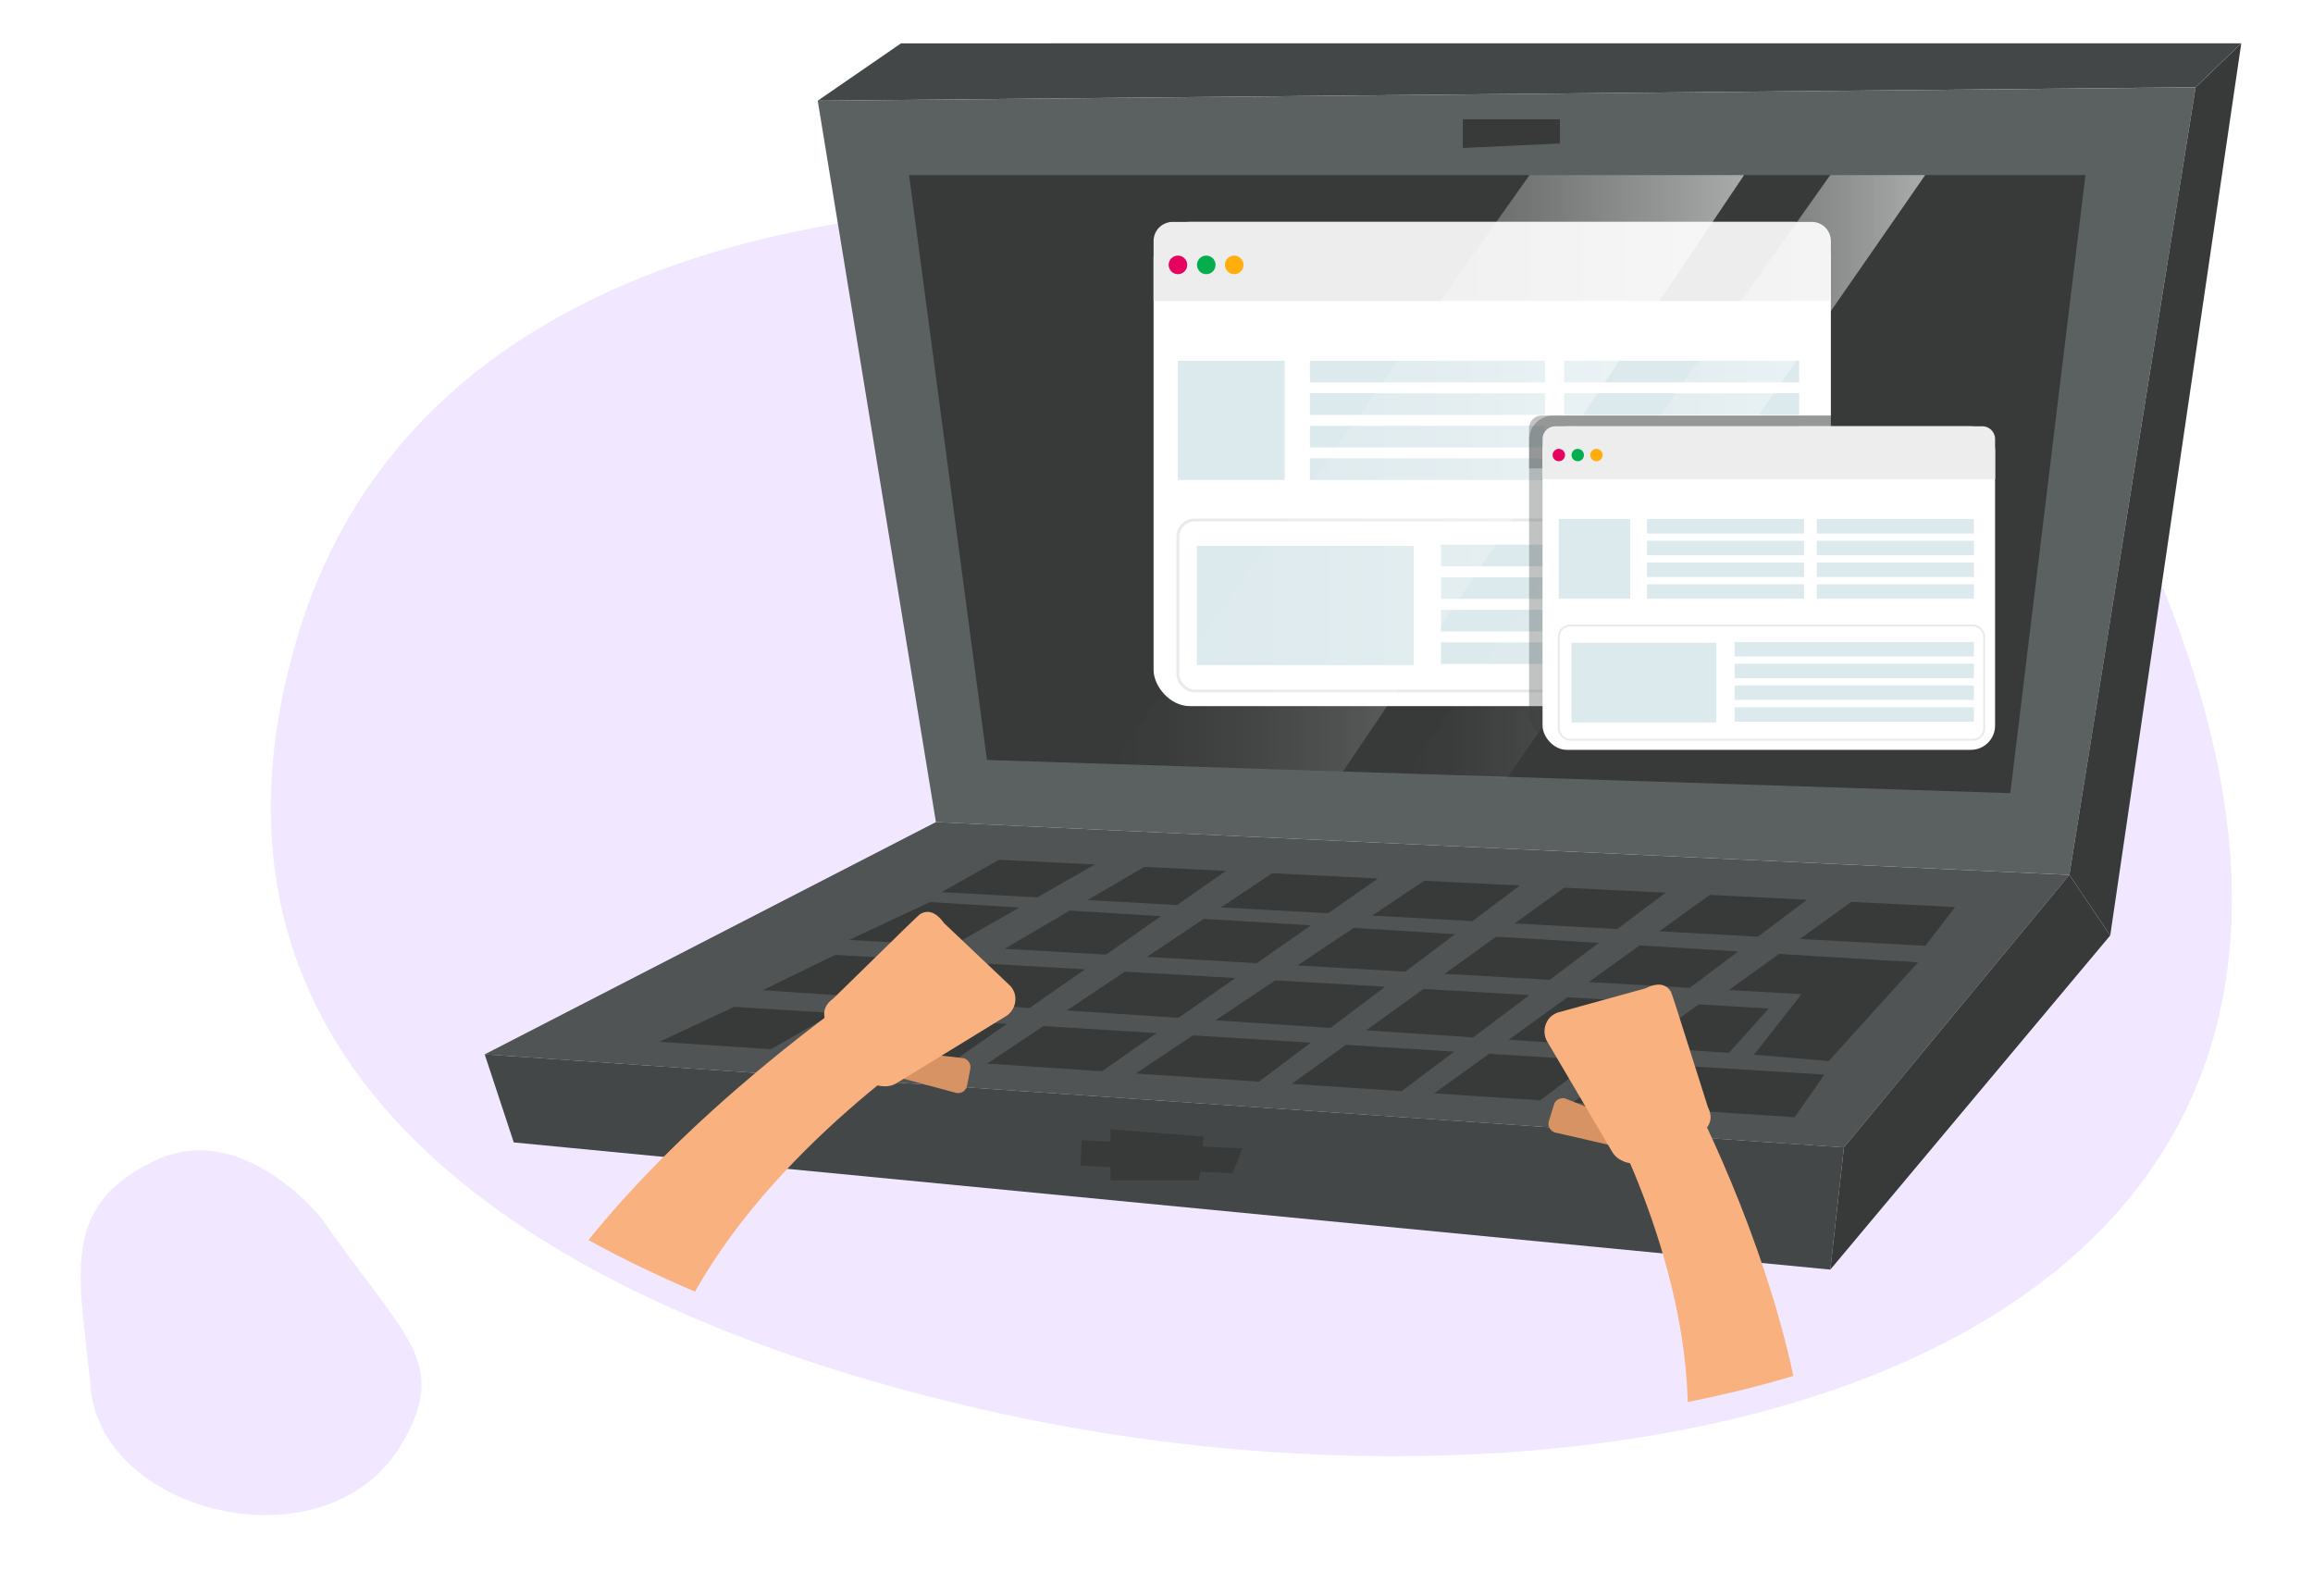 <svg xmlns="http://www.w3.org/2000/svg" xmlns:xlink="http://www.w3.org/1999/xlink" width="258" height="178" viewBox="0 0 258 178">
  <defs>
    <filter id="Trazado_4723" x="21.203" y="14.117" width="236.753" height="157.311" filterUnits="userSpaceOnUse">
      <feOffset dy="3" input="SourceAlpha"/>
      <feGaussianBlur stdDeviation="3" result="blur"/>
      <feFlood flood-opacity="0.161"/>
      <feComposite operator="in" in2="blur"/>
      <feComposite in="SourceGraphic"/>
    </filter>
    <filter id="Trazado_4724" x="0" y="119.312" width="56.021" height="58.688" filterUnits="userSpaceOnUse">
      <feOffset dy="3" input="SourceAlpha"/>
      <feGaussianBlur stdDeviation="3" result="blur-2"/>
      <feFlood flood-opacity="0.161"/>
      <feComposite operator="in" in2="blur-2"/>
      <feComposite in="SourceGraphic"/>
    </filter>
    <linearGradient id="linear-gradient" y1="0.5" x2="1" y2="0.5" gradientUnits="objectBoundingBox">
      <stop offset="0" stop-color="#fff" stop-opacity="0"/>
      <stop offset="0.091" stop-color="#fff" stop-opacity="0.024"/>
      <stop offset="0.217" stop-color="#fff" stop-opacity="0.098"/>
      <stop offset="0.364" stop-color="#fff" stop-opacity="0.212"/>
      <stop offset="0.527" stop-color="#fff" stop-opacity="0.376"/>
      <stop offset="0.703" stop-color="#fff" stop-opacity="0.584"/>
      <stop offset="0.888" stop-color="#fff" stop-opacity="0.831"/>
      <stop offset="1" stop-color="#fff"/>
    </linearGradient>
    <clipPath id="clip-path">
      <path id="Trazado_4777" data-name="Trazado 4777" d="M6297.511,1305.765s-72.213-5.7-88.092,47.842c-16.9,56.995,42.919,78.714,78.213,86.484,69,15.188,158.146-3.83,133.357-82.458C6404.959,1306.787,6378.066,1316.9,6297.511,1305.765Z" transform="translate(-6206.473 -1305.589)" fill="none"/>
    </clipPath>
  </defs>
  <g id="Grupo_2440" data-name="Grupo 2440" transform="translate(-46 -88)">
    <g id="Grupo_2439" data-name="Grupo 2439" transform="translate(-6111.152 -1183.693)">
      <g transform="matrix(1, 0, 0, 1, 6157.15, 1271.69)" filter="url(#Trazado_4723)">
        <path id="Trazado_4723-2" data-name="Trazado 4723" d="M6297.511,1305.765s-72.213-5.7-88.092,47.842c-16.9,56.995,42.919,78.714,78.213,86.484,69,15.188,158.146-3.83,133.357-82.458C6404.959,1306.787,6378.066,1316.9,6297.511,1305.765Z" transform="translate(-6176.27 -1285.47)" fill="#f1e8ff"/>
      </g>
      <g transform="matrix(1, 0, 0, 1, 6157.15, 1271.69)" filter="url(#Trazado_4724)">
        <path id="Trazado_4724-2" data-name="Trazado 4724" d="M6193.063,1513.284s-8.846-11.3-18.783-6.437c-10.578,5.172-8.259,12.684-6.995,25.434,1.4,14.1,26.612,20.115,34.759,5.963C6207.312,1529.093,6202.233,1526.525,6193.063,1513.284Z" transform="translate(-6157.15 -1380.32)" fill="#f1e8ff"/>
      </g>
      <g id="Grupo_2432" data-name="Grupo 2432" transform="translate(6211.216 1276.527)">
        <path id="Trazado_4725" data-name="Trazado 4725" d="M6431.881,1426.175" transform="translate(-6337.209 -1347.481)" fill="none" stroke="#231f20" stroke-miterlimit="10" stroke-width="0.571"/>
        <path id="Trazado_4726" data-name="Trazado 4726" d="M6322.494,1287.355l13.182,80.459,126.43,5.887,14.081-87.844Z" transform="translate(-6285.344 -1280.951)" fill="#5b6060"/>
        <path id="Trazado_4727" data-name="Trazado 4727" d="M6331.781,1276.527l-9.287,6.4,153.692-1.5,5.093-4.906Z" transform="translate(-6285.344 -1276.527)" fill="#444747"/>
        <path id="Trazado_4728" data-name="Trazado 4728" d="M6587.986,1369.277l4.559,6.759,14.615-99.509-5.093,4.906Z" transform="translate(-6411.225 -1276.527)" fill="#383a3a"/>
        <path id="Trazado_4729" data-name="Trazado 4729" d="M6341.865,1304.461l8.688,65.245,114.146,3.7,8.382-68.942Z" transform="translate(-6294.529 -1289.772)" fill="#383a3a"/>
        <g id="Grupo_2428" data-name="Grupo 2428" transform="translate(74.611 19.914)">
          <rect id="Rectángulo_1833" data-name="Rectángulo 1833" width="75.547" height="54.013" rx="4.044" transform="translate(0 0)" fill="#fff"/>
          <path id="Trazado_4730" data-name="Trazado 4730" d="M6467.152,1314.4h-71.294a2.133,2.133,0,0,0-2.127,2.126v6.693h75.547v-6.693A2.132,2.132,0,0,0,6467.152,1314.4Z" transform="translate(-6393.731 -1314.396)" fill="#ededed"/>
          <g id="Grupo_2427" data-name="Grupo 2427" transform="translate(1.68 3.762)">
            <circle id="Elipse_429" data-name="Elipse 429" cx="1.036" cy="1.036" r="1.036" fill="#e5035f"/>
            <circle id="Elipse_430" data-name="Elipse 430" cx="1.036" cy="1.036" r="1.036" transform="translate(3.16)" fill="#04ae4d"/>
            <circle id="Elipse_431" data-name="Elipse 431" cx="1.036" cy="1.036" r="1.036" transform="translate(6.277)" fill="#ffae0d"/>
          </g>
          <rect id="Rectángulo_1834" data-name="Rectángulo 1834" width="71.026" height="19.071" rx="1.861" transform="translate(2.715 33.254)" fill="none" stroke="#eaeaea" stroke-miterlimit="10" stroke-width="0.326"/>
          <rect id="Rectángulo_1835" data-name="Rectángulo 1835" width="39.952" height="2.414" transform="translate(32.06 36.01)" fill="#dce9ed"/>
          <rect id="Rectángulo_1836" data-name="Rectángulo 1836" width="39.952" height="2.414" transform="translate(32.06 39.64)" fill="#dce9ed"/>
          <rect id="Rectángulo_1837" data-name="Rectángulo 1837" width="39.952" height="2.414" transform="translate(32.06 43.269)" fill="#dce9ed"/>
          <rect id="Rectángulo_1838" data-name="Rectángulo 1838" width="39.952" height="2.414" transform="translate(32.06 46.899)" fill="#dce9ed"/>
          <rect id="Rectángulo_1839" data-name="Rectángulo 1839" width="26.22" height="2.414" transform="translate(45.791 15.486)" fill="#dce9ed"/>
          <rect id="Rectángulo_1840" data-name="Rectángulo 1840" width="26.22" height="2.414" transform="translate(45.791 19.115)" fill="#dce9ed"/>
          <rect id="Rectángulo_1841" data-name="Rectángulo 1841" width="26.22" height="2.414" transform="translate(45.791 22.745)" fill="#dce9ed"/>
          <rect id="Rectángulo_1842" data-name="Rectángulo 1842" width="26.22" height="2.414" transform="translate(45.791 26.374)" fill="#dce9ed"/>
          <rect id="Rectángulo_1843" data-name="Rectángulo 1843" width="26.22" height="2.414" transform="translate(17.435 15.486)" fill="#dce9ed"/>
          <rect id="Rectángulo_1844" data-name="Rectángulo 1844" width="26.22" height="2.414" transform="translate(17.435 19.115)" fill="#dce9ed"/>
          <rect id="Rectángulo_1845" data-name="Rectángulo 1845" width="26.22" height="2.414" transform="translate(17.435 22.745)" fill="#dce9ed"/>
          <rect id="Rectángulo_1846" data-name="Rectángulo 1846" width="26.22" height="2.414" transform="translate(17.435 26.374)" fill="#dce9ed"/>
          <rect id="Rectángulo_1847" data-name="Rectángulo 1847" width="11.918" height="13.303" transform="translate(2.715 15.486)" fill="#dce9ed"/>
          <rect id="Rectángulo_1848" data-name="Rectángulo 1848" width="24.173" height="13.303" transform="translate(4.84 36.137)" fill="#dce9ed"/>
        </g>
        <path id="Trazado_4731" data-name="Trazado 4731" d="M6302.18,1441.709l-50.332,25.909L6403.463,1478l25.147-30.4Z" transform="translate(-6251.848 -1354.846)" fill="#505454"/>
        <path id="Trazado_4732" data-name="Trazado 4732" d="M6255.092,1500.8l-3.244-9.825,151.615,10.38-1.518,13.631Z" transform="translate(-6251.848 -1378.207)" fill="#444747"/>
        <path id="Trazado_4733" data-name="Trazado 4733" d="M6568.5,1459.664l-31.223,37.274,1.518-13.631,25.146-30.4Z" transform="translate(-6387.183 -1360.155)" fill="#383a3a"/>
        <path id="Trazado_4734" data-name="Trazado 4734" d="M6378.356,1509.2l17.952.917-1.142,2.768-16.955-.866Z" transform="translate(-6311.762 -1386.844)" fill="#383a3a"/>
        <path id="Trazado_4735" data-name="Trazado 4735" d="M6384.594,1506.886v5.692h9.887l.5-4.894Z" transform="translate(-6314.788 -1385.749)" fill="#383a3a"/>
        <g id="Grupo_2429" data-name="Grupo 2429" transform="translate(19.484 91.063)">
          <path id="Trazado_4736" data-name="Trazado 4736" d="M6481.767,1460.234l5.386-4.049-11.309-.559-5.534,3.984Z" transform="translate(-6374.914 -1452.508)" fill="#383a3a"/>
          <path id="Trazado_4737" data-name="Trazado 4737" d="M6419.985,1457.023l5.553-3.878-11.812-.584-5.7,3.81Z" transform="translate(-6345.381 -1451.055)" fill="#383a3a"/>
          <path id="Trazado_4738" data-name="Trazado 4738" d="M6511.991,1461.813l5.485-4.123-10.845-.536-5.64,4.06Z" transform="translate(-6389.461 -1453.232)" fill="#383a3a"/>
          <path id="Trazado_4739" data-name="Trazado 4739" d="M6451.275,1458.657l5.284-3.972-10.663-.528-5.821,3.889Z" transform="translate(-6360.578 -1451.812)" fill="#383a3a"/>
          <path id="Trazado_4740" data-name="Trazado 4740" d="M6389.717,1455.468l5.438-3.8-9.093-.45-6.323,3.7Z" transform="translate(-6331.971 -1450.419)" fill="#383a3a"/>
          <path id="Trazado_4741" data-name="Trazado 4741" d="M6536.546,1458.638l-5.742,4.134,14,.763,3.329-4.324Z" transform="translate(-6403.596 -1453.936)" fill="#383a3a"/>
          <path id="Trazado_4742" data-name="Trazado 4742" d="M6365.853,1450.225l-10.679-.528-6.435,3.616,10.678.582Z" transform="translate(-6317.271 -1449.697)" fill="#383a3a"/>
          <path id="Trazado_4743" data-name="Trazado 4743" d="M6472.659,1466.707l-11.444-.7-5.764,4.149,11.73.668Z" transform="translate(-6367.869 -1457.431)" fill="#383a3a"/>
          <path id="Trazado_4744" data-name="Trazado 4744" d="M6515.758,1473.7l16.757.954,4.333-4.036-15.494-.946Z" transform="translate(-6396.462 -1459.167)" fill="#383a3a"/>
          <path id="Trazado_4745" data-name="Trazado 4745" d="M6348.148,1459.285l-9.978-.609-9.009,4.225,11.5.654Z" transform="translate(-6307.99 -1453.954)" fill="#383a3a"/>
          <path id="Trazado_4746" data-name="Trazado 4746" d="M6502.713,1468.537l-11-.671-5.679,4.088,11.277.642Z" transform="translate(-6382.371 -1458.311)" fill="#383a3a"/>
          <path id="Trazado_4747" data-name="Trazado 4747" d="M6362.121,1464.746l11.326.644,6.131-4.282-10.187-.622Z" transform="translate(-6323.617 -1454.813)" fill="#383a3a"/>
          <path id="Trazado_4748" data-name="Trazado 4748" d="M6424.256,1468.348l12.026.684,5.561-4.179-11.322-.691Z" transform="translate(-6353.078 -1456.555)" fill="#383a3a"/>
          <path id="Trazado_4749" data-name="Trazado 4749" d="M6392.311,1466.473l12.255.7,6.04-4.219-11.935-.729Z" transform="translate(-6337.931 -1455.636)" fill="#383a3a"/>
          <path id="Trazado_4750" data-name="Trazado 4750" d="M6486.969,1479.528l-11.355-.658-6.583,4.74,11.493.764Z" transform="translate(-6374.307 -1463.529)" fill="#383a3a"/>
          <path id="Trazado_4751" data-name="Trazado 4751" d="M6511.243,1480.84l-7.822-.453-6.584,4.74,9.95.661Z" transform="translate(-6387.491 -1464.248)" fill="#383a3a"/>
          <path id="Trazado_4752" data-name="Trazado 4752" d="M6457.03,1477.785l-11.807-.684-6.409,4.614,11.933.793Z" transform="translate(-6359.98 -1462.69)" fill="#383a3a"/>
          <path id="Trazado_4753" data-name="Trazado 4753" d="M6329.147,1470.467l-10.237-.593-8.1,3.942,11.166.742Z" transform="translate(-6299.288 -1459.264)" fill="#383a3a"/>
          <path id="Trazado_4754" data-name="Trazado 4754" d="M6343.429,1475.8l12.631.839,6.168-4.308-11.72-.679Z" transform="translate(-6314.754 -1460.106)" fill="#383a3a"/>
          <path id="Trazado_4755" data-name="Trazado 4755" d="M6394.131,1474.146l-12.337-.714-6.475,4.326,12.456.828Z" transform="translate(-6329.875 -1460.95)" fill="#383a3a"/>
          <path id="Trazado_4756" data-name="Trazado 4756" d="M6425.788,1475.989l-12.268-.71-6.669,4.456,12.821.852Z" transform="translate(-6344.825 -1461.826)" fill="#383a3a"/>
          <path id="Trazado_4757" data-name="Trazado 4757" d="M6521.1,1484.955l8.325.713,4.566-5.161-7.58-2.3Z" transform="translate(-6398.994 -1463.215)" fill="#383a3a"/>
          <path id="Trazado_4758" data-name="Trazado 4758" d="M6429.076,1488.965l-6.04,4.348,12.256.814,5.869-4.412Z" transform="translate(-6352.5 -1468.315)" fill="#383a3a"/>
          <path id="Trazado_4759" data-name="Trazado 4759" d="M6459.38,1490.853l-6.127,4.411,11.816.785,5.95-4.473Z" transform="translate(-6366.826 -1469.21)" fill="#383a3a"/>
          <path id="Trazado_4760" data-name="Trazado 4760" d="M6331.355,1482.943l-6.945,4.069,14.1.937,6-4.188Z" transform="translate(-6305.737 -1465.46)" fill="#383a3a"/>
          <path id="Trazado_4761" data-name="Trazado 4761" d="M6297.244,1480.9l-8.344,3.9,12.439.826,7.073-4.034Z" transform="translate(-6288.9 -1464.492)" fill="#383a3a"/>
          <path id="Trazado_4762" data-name="Trazado 4762" d="M6396.327,1486.948l-6.365,4.253,13.729.912,5.784-4.348Z" transform="translate(-6336.818 -1467.359)" fill="#383a3a"/>
          <path id="Trazado_4763" data-name="Trazado 4763" d="M6482.611,1497.159l24.762,1.645,3.324-4.758-21.873-1.359Z" transform="translate(-6380.746 -1470.08)" fill="#383a3a"/>
          <path id="Trazado_4764" data-name="Trazado 4764" d="M6364.7,1484.977l-6.268,4.188,12.808.851,6.091-4.254Z" transform="translate(-6321.868 -1466.425)" fill="#383a3a"/>
          <path id="Trazado_4765" data-name="Trazado 4765" d="M6531.359,1470.588l-5.944,8.2,6.054,3.267,9.957-11Z" transform="translate(-6401.042 -1459.602)" fill="#383a3a"/>
        </g>
        <path id="Trazado_4766" data-name="Trazado 4766" d="M6431.5,1304.461l-46.554,65.7,25.751.834,44.737-66.532Z" transform="translate(-6314.953 -1289.772)" opacity="0.57" fill="url(#linear-gradient)"/>
        <path id="Trazado_4767" data-name="Trazado 4767" d="M6494.611,1304.461l-47.307,66.76,11.241.51,46.66-67.27Z" transform="translate(-6344.522 -1289.772)" opacity="0.57" fill="url(#linear-gradient)"/>
        <path id="Trazado_4768" data-name="Trazado 4768" d="M6459.315,1292.639h10.839v2.7l-10.839.5Z" transform="translate(-6350.216 -1284.167)" fill="#383a3a"/>
        <g id="Grupo_2431" data-name="Grupo 2431" transform="translate(116.496 41.516)">
          <rect id="Rectángulo_1849" data-name="Rectángulo 1849" width="50.475" height="36.087" rx="2.702" transform="translate(0)" fill="#383a3a" opacity="0.31"/>
          <path id="Trazado_4769" data-name="Trazado 4769" d="M6522.438,1355.475H6474.8a1.425,1.425,0,0,0-1.421,1.421v4.471h50.476V1356.9A1.425,1.425,0,0,0,6522.438,1355.475Z" transform="translate(-6473.383 -1355.475)" fill="#383a3a" opacity="0.31"/>
          <rect id="Rectángulo_1850" data-name="Rectángulo 1850" width="50.475" height="36.087" rx="2.702" transform="translate(1.502 1.201)" fill="#fff"/>
          <path id="Trazado_4770" data-name="Trazado 4770" d="M6525.292,1357.759H6477.66a1.425,1.425,0,0,0-1.421,1.421v4.472h50.476v-4.472A1.425,1.425,0,0,0,6525.292,1357.759Z" transform="translate(-6474.736 -1356.558)" fill="#ededed"/>
          <g id="Grupo_2430" data-name="Grupo 2430" transform="translate(2.624 3.714)">
            <circle id="Elipse_432" data-name="Elipse 432" cx="0.692" cy="0.692" r="0.692" fill="#e5035f"/>
            <circle id="Elipse_433" data-name="Elipse 433" cx="0.692" cy="0.692" r="0.692" transform="translate(2.111)" fill="#04ae4d"/>
            <circle id="Elipse_434" data-name="Elipse 434" cx="0.692" cy="0.692" r="0.692" transform="translate(4.194)" fill="#ffae0d"/>
          </g>
          <rect id="Rectángulo_1851" data-name="Rectángulo 1851" width="47.454" height="12.741" rx="1.243" transform="translate(3.316 23.419)" fill="none" stroke="#eaeaea" stroke-miterlimit="10" stroke-width="0.218"/>
          <rect id="Rectángulo_1852" data-name="Rectángulo 1852" width="26.693" height="1.613" transform="translate(22.921 25.26)" fill="#dce9ed"/>
          <rect id="Rectángulo_1853" data-name="Rectángulo 1853" width="26.693" height="1.613" transform="translate(22.921 27.685)" fill="#dce9ed"/>
          <rect id="Rectángulo_1854" data-name="Rectángulo 1854" width="26.693" height="1.613" transform="translate(22.921 30.11)" fill="#dce9ed"/>
          <rect id="Rectángulo_1855" data-name="Rectángulo 1855" width="26.693" height="1.613" transform="translate(22.921 32.535)" fill="#dce9ed"/>
          <rect id="Rectángulo_1856" data-name="Rectángulo 1856" width="17.518" height="1.613" transform="translate(32.096 11.547)" fill="#dce9ed"/>
          <rect id="Rectángulo_1857" data-name="Rectángulo 1857" width="17.518" height="1.613" transform="translate(32.096 13.972)" fill="#dce9ed"/>
          <rect id="Rectángulo_1858" data-name="Rectángulo 1858" width="17.518" height="1.613" transform="translate(32.096 16.397)" fill="#dce9ed"/>
          <rect id="Rectángulo_1859" data-name="Rectángulo 1859" width="17.518" height="1.613" transform="translate(32.096 18.822)" fill="#dce9ed"/>
          <rect id="Rectángulo_1860" data-name="Rectángulo 1860" width="17.518" height="1.613" transform="translate(13.151 11.547)" fill="#dce9ed"/>
          <rect id="Rectángulo_1861" data-name="Rectángulo 1861" width="17.518" height="1.613" transform="translate(13.151 13.972)" fill="#dce9ed"/>
          <rect id="Rectángulo_1862" data-name="Rectángulo 1862" width="17.518" height="1.613" transform="translate(13.151 16.397)" fill="#dce9ed"/>
          <rect id="Rectángulo_1863" data-name="Rectángulo 1863" width="17.518" height="1.613" transform="translate(13.151 18.822)" fill="#dce9ed"/>
          <rect id="Rectángulo_1864" data-name="Rectángulo 1864" width="7.963" height="8.888" transform="translate(3.316 11.547)" fill="#dce9ed"/>
          <rect id="Rectángulo_1865" data-name="Rectángulo 1865" width="16.151" height="8.888" transform="translate(4.735 25.345)" fill="#dce9ed"/>
        </g>
      </g>
      <g id="Grupo_2438" data-name="Grupo 2438" transform="translate(6187.355 1291.81)">
        <g id="Grupo_2437" data-name="Grupo 2437" transform="translate(0 0)" clip-path="url(#clip-path)">
          <g id="Grupo_2434" data-name="Grupo 2434" transform="translate(95.314 89.712)">
            <path id="Trazado_4771" data-name="Trazado 4771" d="M6387.726,1586.165s36.043,7.008,64.292-13.583-1.931-75.765-1.931-75.765l-9.578,1.772s40.149,69.9-40.636,73.335Z" transform="translate(-6387.726 -1485.97)" fill="#f9b180"/>
            <path id="Trazado_4772" data-name="Trazado 4772" d="M6486.449,1504.115l-.262.846a1.026,1.026,0,0,1-1.28.675l-6.69-1.538a1.025,1.025,0,0,1-.675-1.28l.564-1.823a1.025,1.025,0,0,1,1.28-.675l6.389,2.515A1.026,1.026,0,0,1,6486.449,1504.115Z" transform="translate(-6430.289 -1487.61)" fill="#d89364"/>
            <g id="Grupo_2433" data-name="Grupo 2433" transform="translate(46.761)">
              <path id="Trazado_4773" data-name="Trazado 4773" d="M6491.425,1478.969c-.045-.122-.6-1.868-.671-1.98-.64-1.076-1.757-.919-2.832-.388l-9.613,2.653a2.218,2.218,0,0,0-1.021.569,2.285,2.285,0,0,0-.4,2.6l7.315,12.423a2.485,2.485,0,0,0,1.048.95,3.068,3.068,0,0,0,3.176-.218l4.411-2.179c2.594-1.023,2.6-2.427,2.035-3.559Z" transform="translate(-6476.649 -1476.19)" fill="#f9b180"/>
            </g>
          </g>
          <g id="Grupo_2436" data-name="Grupo 2436" transform="translate(22.691 81.6)">
            <path id="Trazado_4774" data-name="Trazado 4774" d="M6300.834,1586.076s-34.749-11.863-49-43.784,45.047-70.112,45.047-70.112l7.425,6.305s-75.275,46-6.918,89.192Z" transform="translate(-6249.623 -1466.177)" fill="#f9b180"/>
            <path id="Trazado_4775" data-name="Trazado 4775" d="M6337.884,1491.078l-.166.87a1.026,1.026,0,0,0,.813,1.2l6.629,1.786a1.025,1.025,0,0,0,1.2-.813l.358-1.875a1.027,1.027,0,0,0-.814-1.2l-6.82-.781A1.027,1.027,0,0,0,6337.884,1491.078Z" transform="translate(-6291.384 -1474.743)" fill="#d89364"/>
            <g id="Grupo_2435" data-name="Grupo 2435" transform="translate(39.04)">
              <path id="Trazado_4776" data-name="Trazado 4776" d="M6333.023,1462.456c.1-.086,1.411-1.365,1.522-1.433,1.069-.649,1.982.014,2.682.988l7.24,6.858a2.223,2.223,0,0,1,.635.982,2.286,2.286,0,0,1-.868,2.484l-12.293,7.53a2.476,2.476,0,0,1-1.372.347,3.069,3.069,0,0,1-2.7-1.684l-2.87-4c-1.809-2.122-1.153-3.362-.125-4.1Z" transform="translate(-6323.863 -1460.764)" fill="#f9b180"/>
            </g>
          </g>
        </g>
      </g>
    </g>
    <rect id="Rectángulo_1866" data-name="Rectángulo 1866" width="256" height="176" transform="translate(48 88)" fill="none"/>
  </g>
</svg>
